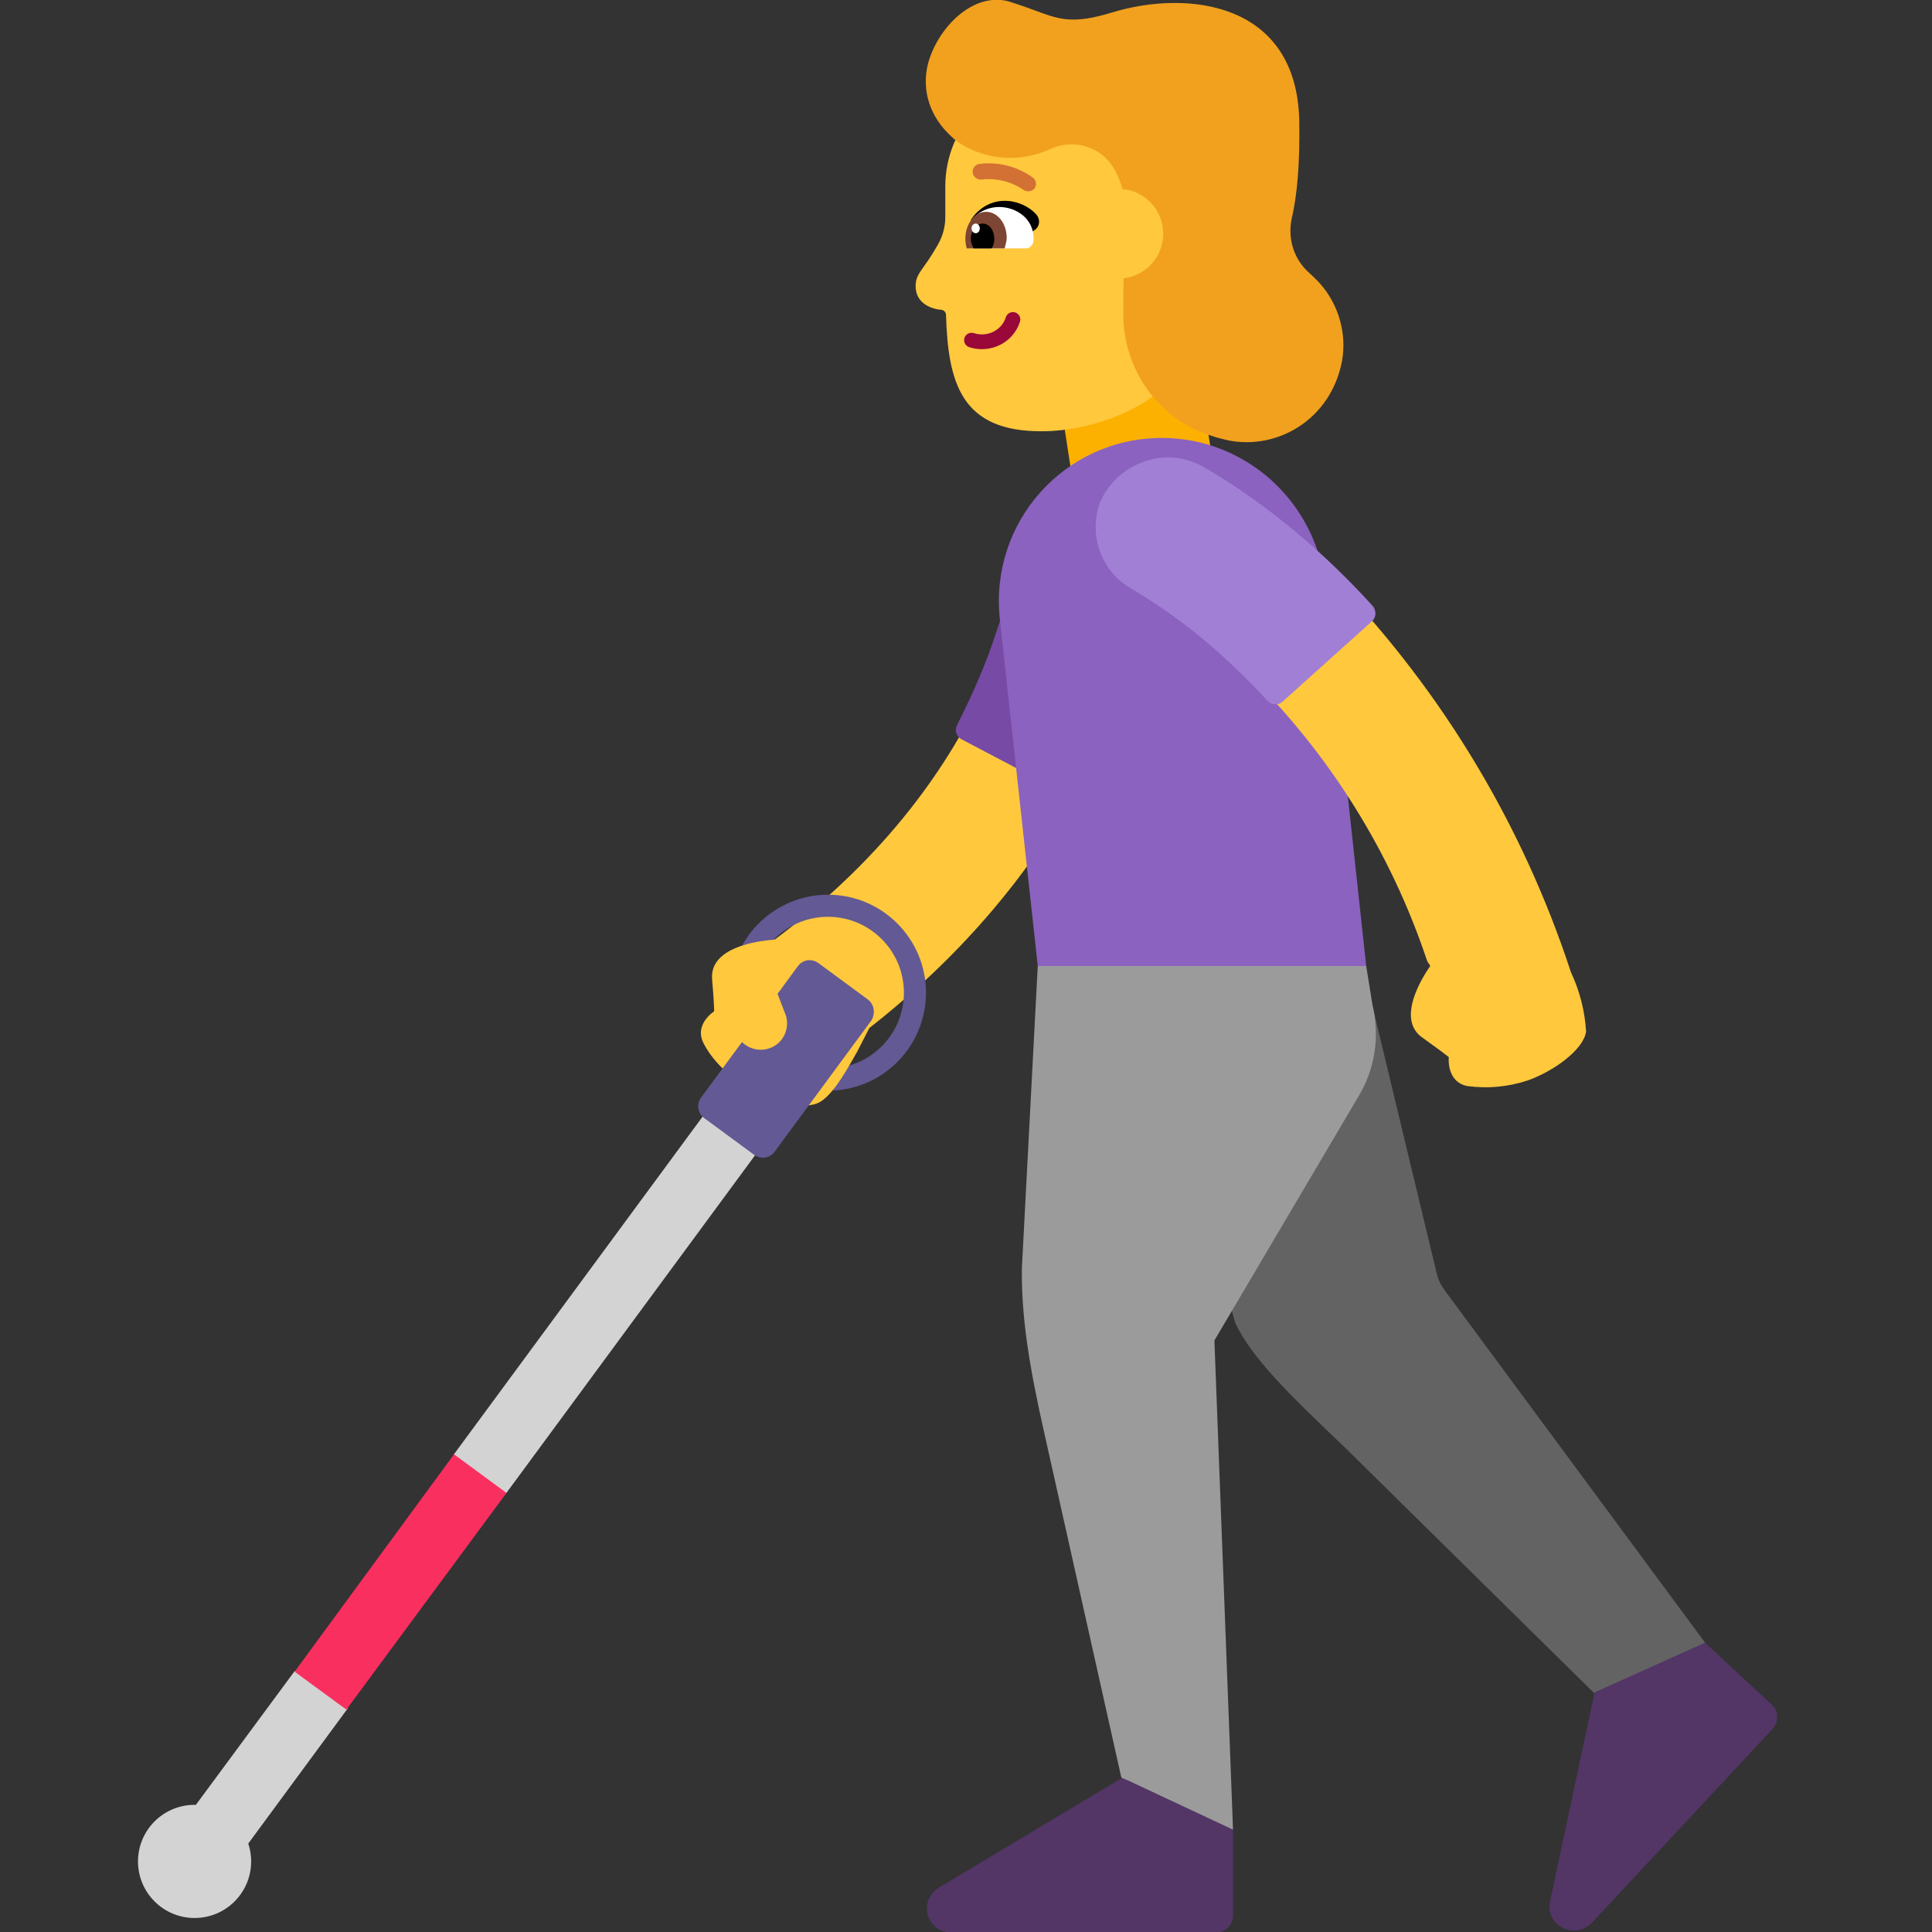 <svg viewBox="2 2 28 28" xmlns="http://www.w3.org/2000/svg">
<rect x="2" y="2" width="28" height="28" fill="#333333" stroke="none"/>
<path d="M19.25 6.677L19.57 8.647L17.55 8.997L17.24 6.987L19.25 6.677Z" fill="#FCB100"/>
<path d="M19.345 19.154L19.9 21.167C20.139 21.683 20.706 22.226 21.384 22.876C21.416 22.906 21.448 22.936 21.48 22.967L25.6 27.027L26.97 26.157L22.95 20.717C22.89 20.637 22.84 20.547 22.82 20.447L21.91 16.661L19.345 19.154Z" fill="#636363"/>
<path d="M21.8 16L19.528 15.477L17.04 16L16.81 20.377C16.8 21.057 16.91 21.777 17.13 22.747L18.25 27.757L18.958 28.517H19.87L19.6 21.427L21.69 17.887C21.93 17.487 22 17.017 21.89 16.557L21.8 16Z" fill="#9B9B9B"/>
<path d="M27.68 26.707L26.71 25.807L25.11 26.527L24.46 29.577C24.41 29.917 24.83 30.117 25.07 29.867L27.69 27.057C27.78 26.957 27.78 26.797 27.68 26.707Z" fill="#533566"/>
<path d="M19.87 28.517L18.349 27.804L18.26 27.767L15.59 29.367C15.3 29.567 15.44 30.007 15.79 30.007H19.63C19.76 30.007 19.87 29.897 19.87 29.757V28.427L19.866 28.426L19.87 28.517Z" fill="#533566"/>
<path d="M17.784 9.566C18.293 9.619 18.663 10.073 18.611 10.582L18.61 10.583L18.61 10.586L18.61 10.591L18.608 10.606C18.607 10.617 18.605 10.631 18.602 10.649C18.598 10.683 18.591 10.73 18.581 10.787C18.561 10.903 18.529 11.063 18.48 11.259C18.38 11.652 18.208 12.193 17.915 12.821C17.355 14.019 16.358 15.523 14.599 16.899L14.42 17.247L14.39 17.299C14.365 17.343 14.337 17.393 14.307 17.444V17.641L14.071 17.797C14.012 17.87 13.95 17.931 13.89 17.967C13.66 18.107 13.15 17.967 12.81 17.757C12.81 17.757 12.39 17.497 12.2 17.127C12.05 16.847 12.35 16.657 12.35 16.657C12.35 16.657 12.35 16.527 12.32 16.187C12.3 15.919 12.528 15.777 12.764 15.702L13.039 15.527L13.226 15.618C14.878 14.392 15.764 13.052 16.238 12.038C16.476 11.528 16.611 11.098 16.685 10.804C16.723 10.658 16.744 10.545 16.757 10.474C16.763 10.438 16.767 10.413 16.768 10.399L16.77 10.387C16.825 9.882 17.278 9.514 17.784 9.566Z" fill="#FFC83D"/>
<path d="M17.69 13.457C18.3 12.297 18.6 11.257 18.74 10.487C18.86 9.857 18.39 9.267 17.74 9.237H17.7C17.21 9.247 16.8 9.607 16.72 10.087C16.67 10.377 16.59 10.727 16.45 11.127C16.3 11.597 16.1 12.057 15.87 12.507C15.83 12.587 15.86 12.677 15.94 12.717L17.48 13.527C17.56 13.567 17.65 13.537 17.69 13.457Z" fill="#774AA6"/>
<path d="M18.84 8.347C17.43 8.347 16.34 9.567 16.49 10.967L17.04 16H21.8L21.2 10.457C21.06 9.267 20.05 8.347 18.84 8.347Z" fill="#8B62BF"/>
<path d="M13.39 18.136L12.617 17.593L8.578 23.078L8.645 23.832L9.339 23.637L13.39 18.136Z" fill="#D3D3D3"/>
<path d="M4.839 28.157L6.27 26.219L6.973 26.066L7.078 26.406L7.035 26.766L5.598 28.718C5.625 28.799 5.64 28.886 5.64 28.977C5.64 29.43 5.273 29.797 4.82 29.797C4.367 29.797 4 29.43 4 28.977C4 28.524 4.367 28.157 4.82 28.157C4.826 28.157 4.832 28.157 4.839 28.157Z" fill="#D3D3D3"/>
<path d="M7.02 26.777L9.34 23.637L8.58 23.077L6.27 26.227L7.02 26.777Z" fill="#F92F60"/>
<path d="M14 15.287C13.691 15.287 13.412 15.414 13.213 15.619C13.134 15.625 12.941 15.643 12.754 15.705C12.995 15.265 13.463 14.967 14 14.967C14.784 14.967 15.42 15.603 15.42 16.387C15.42 17.15 14.819 17.773 14.064 17.806C14.152 17.7 14.236 17.565 14.308 17.443C14.765 17.31 15.1 16.888 15.1 16.387C15.1 15.78 14.607 15.287 14 15.287Z" fill="#635994"/>
<path d="M13.19 17.177C13.04 17.248 12.865 17.213 12.754 17.102L12.16 17.907C12.09 18.007 12.11 18.137 12.21 18.207L12.93 18.737C13.03 18.807 13.16 18.787 13.23 18.687L14.63 16.787C14.69 16.687 14.67 16.557 14.58 16.487L13.86 15.957C13.76 15.887 13.63 15.907 13.56 16.007L13.269 16.403L13.37 16.667C13.46 16.857 13.38 17.087 13.19 17.177Z" fill="#635994"/>
<path d="M24.767 16.09C24.894 16.36 24.969 16.652 24.987 16.95C24.947 17.22 24.507 17.53 24.137 17.66C23.857 17.752 23.559 17.78 23.267 17.74C22.957 17.68 22.997 17.32 22.997 17.32C22.997 17.32 22.897 17.24 22.617 17.04C22.227 16.771 22.617 16.159 22.728 16C22.715 15.971 22.692 15.95 22.681 15.92C22.158 14.355 21.272 12.935 20.097 11.776C19.756 11.44 19.389 11.133 18.997 10.858C18.859 10.758 18.751 10.694 18.68 10.651L18.59 10.599L18.199 9.352C18.617 8.552 19.376 8.866 20.053 9.337C20.529 9.671 20.978 10.044 21.393 10.451C22.924 12.056 24.077 13.982 24.767 16.09Z" fill="#FFC83D"/>
<path d="M21.89 10.777C21.01 9.807 20.13 9.167 19.46 8.777C18.91 8.447 18.19 8.697 17.94 9.287L17.93 9.317C17.78 9.777 17.97 10.287 18.39 10.527C18.64 10.677 18.95 10.877 19.28 11.137C19.67 11.447 20.03 11.787 20.37 12.157C20.43 12.217 20.53 12.227 20.59 12.167L21.88 11.007C21.95 10.947 21.95 10.847 21.89 10.777Z" fill="#A17FD5"/>
<path d="M18.33 3.08L17.29 3.09C16.41 3.1 15.7 3.82 15.7 4.7V5.15C15.7 5.29 15.66 5.43 15.59 5.55C15.38 5.92 15.28 5.95 15.27 6.13C15.26 6.41 15.52 6.48 15.64 6.49C15.68 6.49 15.71 6.53 15.71 6.56C15.74 7.55 15.93 8.26 17.11 8.25C17.83 8.25 18.97 7.88 19.29 7.02L19.59 5.87L19.93 4.67C19.93 3.79 19.21 3.07 18.33 3.08Z" fill="#FFC83D"/>
<path d="M16.713 6.528C16.769 6.546 16.8 6.606 16.782 6.663C16.683 6.972 16.351 7.129 16.048 7.032C15.991 7.014 15.96 6.954 15.978 6.897C15.996 6.841 16.056 6.81 16.113 6.828C16.31 6.891 16.517 6.788 16.578 6.597C16.596 6.541 16.657 6.51 16.713 6.528Z" fill="#990839"/>
<path d="M16.9 4.772C16.875 4.772 16.85 4.764 16.829 4.749C16.652 4.629 16.437 4.577 16.224 4.602C16.194 4.605 16.164 4.596 16.14 4.577C16.117 4.559 16.101 4.532 16.097 4.502C16.096 4.487 16.097 4.472 16.101 4.457C16.105 4.443 16.112 4.429 16.121 4.417C16.13 4.406 16.142 4.396 16.155 4.388C16.168 4.381 16.182 4.376 16.197 4.375C16.471 4.342 16.747 4.413 16.97 4.575C16.982 4.584 16.992 4.595 16.999 4.608C17.007 4.621 17.012 4.635 17.013 4.65C17.015 4.665 17.014 4.68 17.01 4.694C17.006 4.708 16.999 4.722 16.99 4.734C16.979 4.746 16.965 4.756 16.95 4.763C16.934 4.769 16.917 4.772 16.9 4.772Z" fill="#D37034"/>
<path d="M16.07 5.19C16.07 5.19 16.26 4.85 16.67 4.92C16.83 4.95 16.95 5.03 17.02 5.11C17.08 5.18 17.07 5.28 17 5.33L16.71 5.53L16.07 5.19Z" fill="black"/>
<path d="M16.1 5.6C16.04 5.6 15.99 5.54 15.99 5.47V5.46C15.99 5.17 16.24 5 16.48 5C16.72 5 16.98 5.16 16.98 5.46V5.47C16.98 5.54 16.93 5.6 16.87 5.6H16.1Z" fill="white"/>
<path d="M16.01 5.6C16 5.56 15.99 5.51 15.99 5.46C15.99 5.25 16.12 5.07 16.29 5.07C16.46 5.07 16.59 5.24 16.59 5.45C16.59 5.5 16.57 5.55 16.56 5.6H16.01Z" fill="#7D4533"/>
<path d="M16.11 5.6C16.09 5.56 16.07 5.52 16.07 5.46C16.07 5.34 16.15 5.24 16.24 5.24C16.34 5.24 16.41 5.34 16.41 5.46C16.41 5.51 16.4 5.56 16.37 5.6H16.11Z" fill="black"/>
<path d="M16.141 5.38C16.174 5.38 16.201 5.348 16.2 5.31C16.2 5.271 16.173 5.24 16.14 5.24C16.107 5.24 16.08 5.272 16.08 5.31C16.081 5.349 16.108 5.38 16.141 5.38Z" fill="white"/>
<path d="M16.68 2.04C16.15 1.84 15.6 2.37 15.45 2.92C15.35 3.31 15.48 3.7 15.79 3.98C15.87 4.06 15.99 4.13 16.13 4.19C16.24 4.23 16.37 4.27 16.5 4.28C16.75 4.31 17 4.26 17.22 4.16C17.35 4.1 17.5 4.08 17.64 4.1C17.81 4.13 17.97 4.21 18.08 4.35C18.168 4.465 18.233 4.598 18.266 4.74C18.599 4.768 18.858 5.046 18.858 5.387C18.858 5.722 18.608 5.996 18.283 6.033L18.28 6.53C18.27 7.34 18.78 8.08 19.57 8.32C19.6 8.33 19.63 8.34 19.67 8.35L19.79 8.38C20.51 8.53 21.29 8.08 21.45 7.23C21.52 6.83 21.4 6.42 21.14 6.12C21.106 6.08 21.068 6.044 21.032 6.009C21.014 5.993 20.996 5.976 20.98 5.96C20.75 5.76 20.66 5.46 20.72 5.17C20.8 4.83 20.84 4.37 20.83 3.76C20.8 2.02 19.2 1.85 18.12 2.18C17.548 2.355 17.355 2.283 16.998 2.151C16.906 2.117 16.803 2.079 16.68 2.04Z" fill="#F1A11E"/>
</svg>
